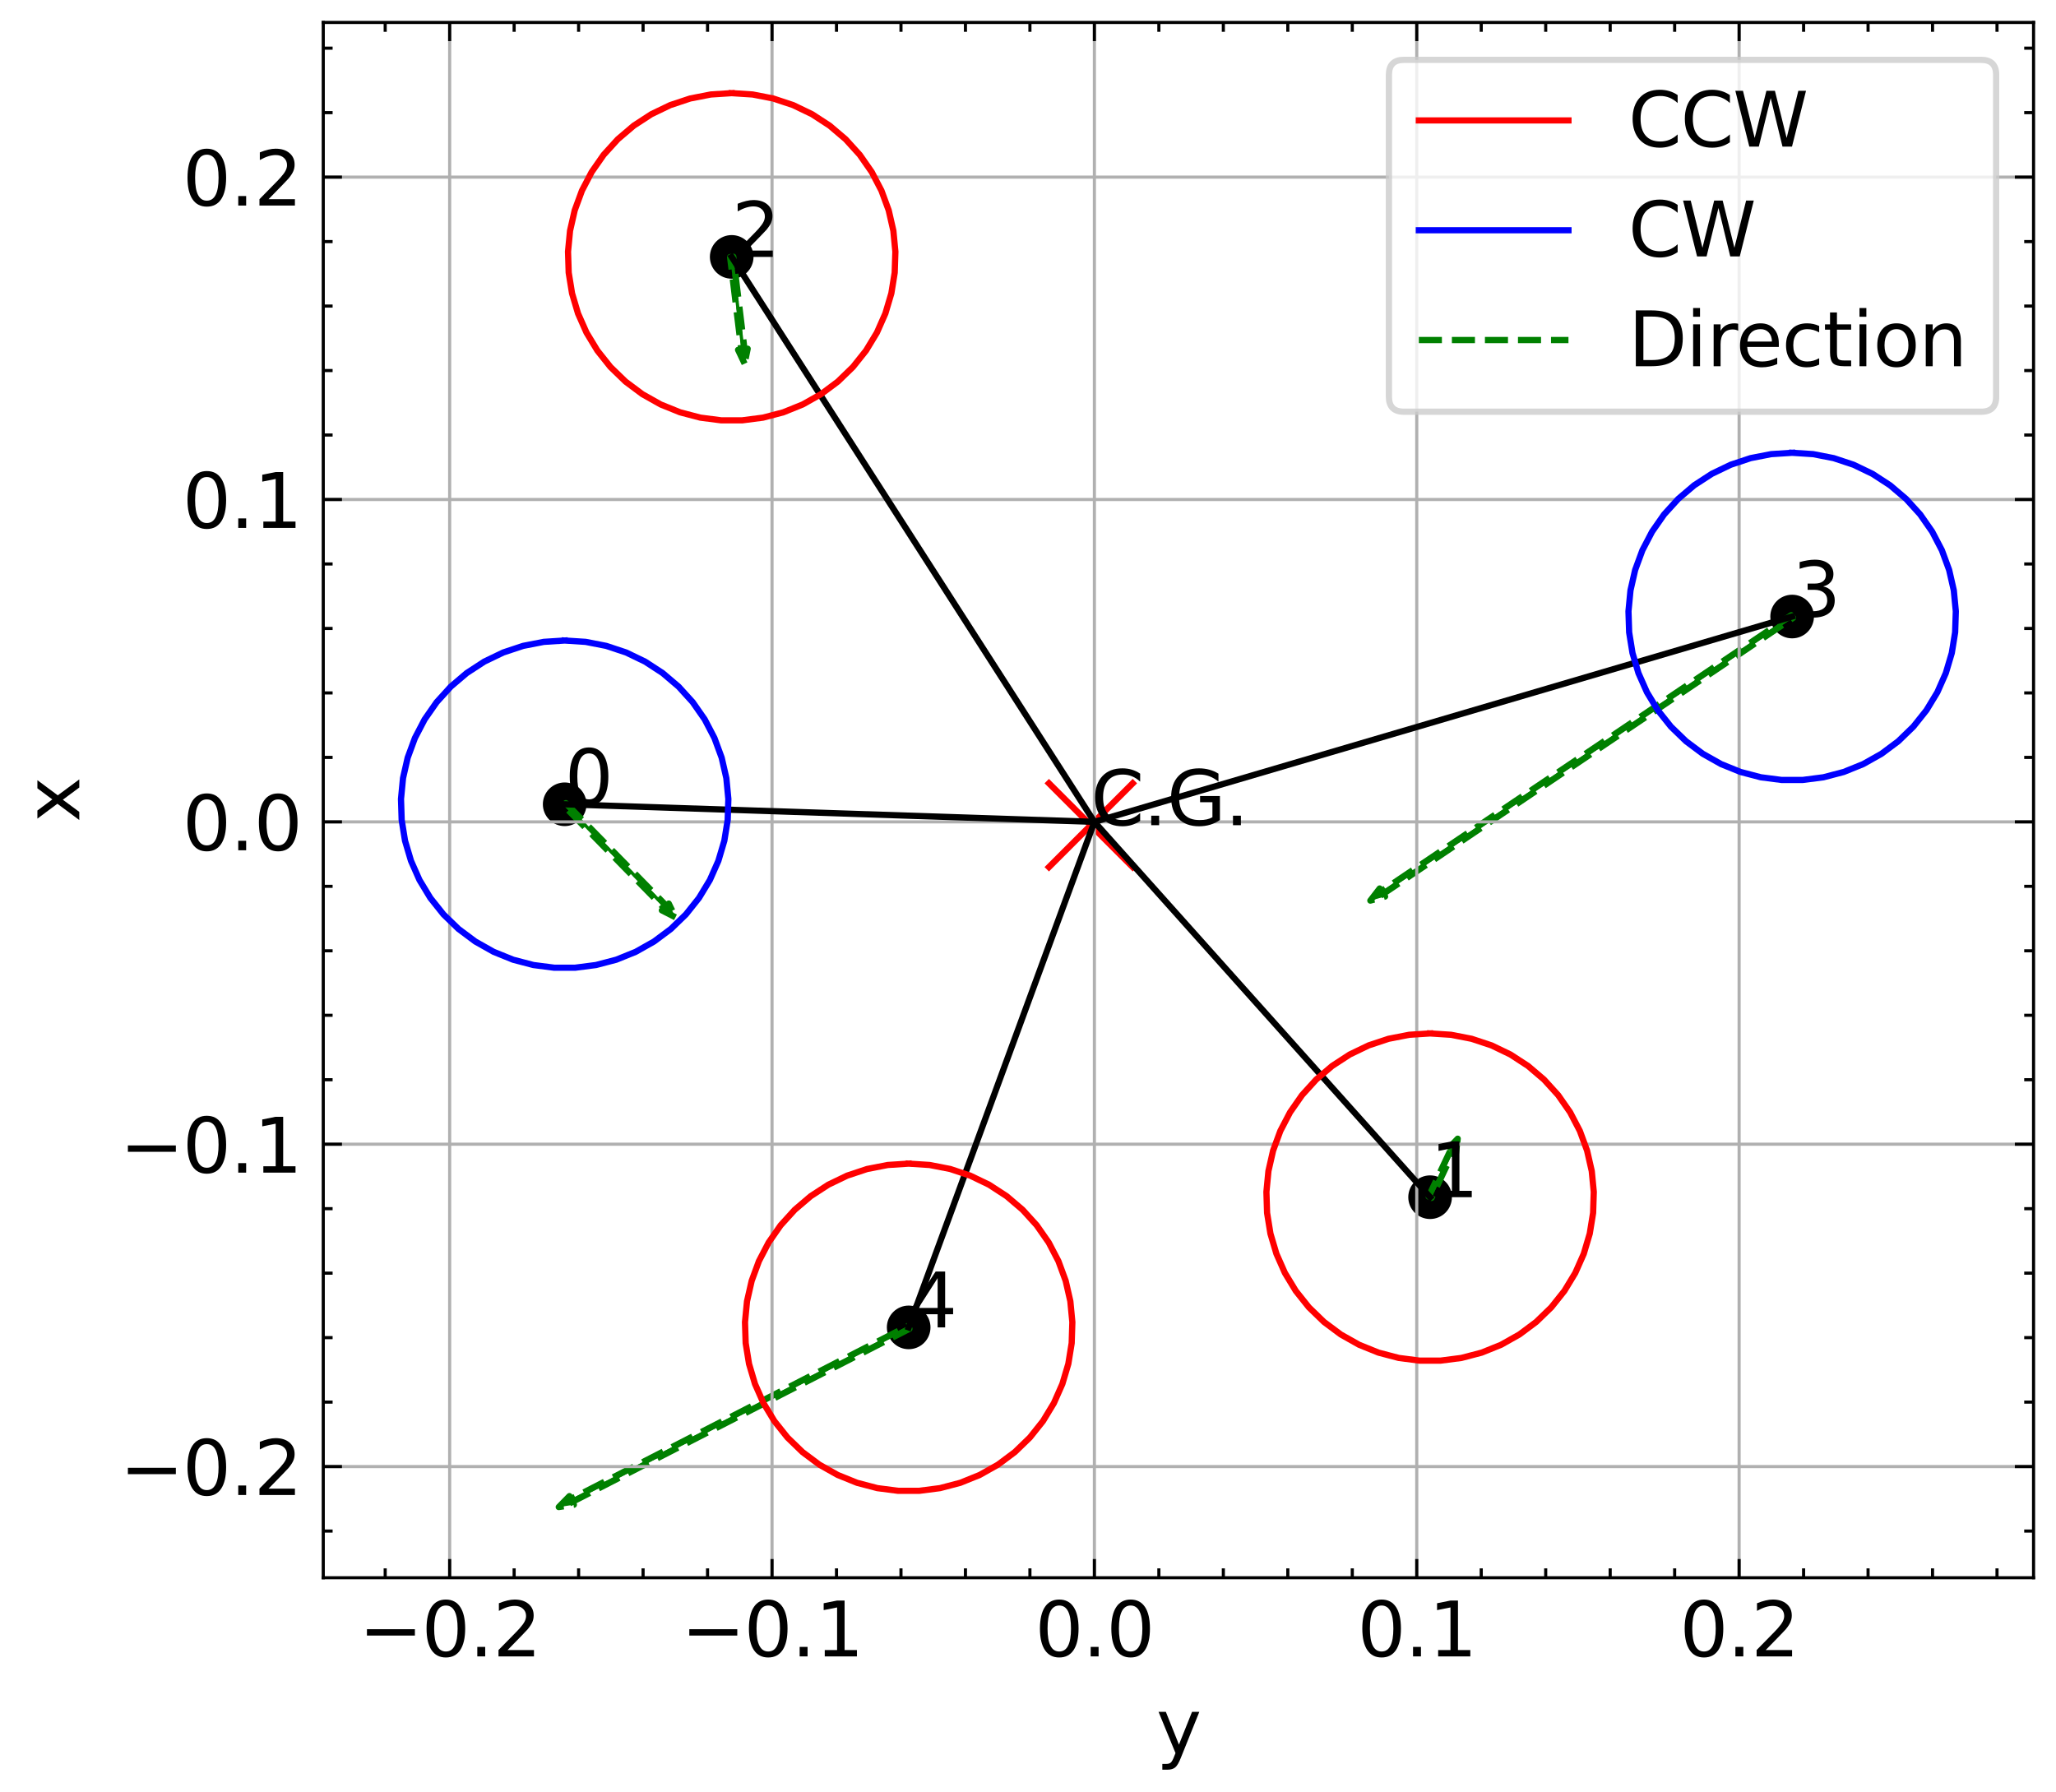 <?xml version="1.0" encoding="utf-8" standalone="no"?>
<!DOCTYPE svg PUBLIC "-//W3C//DTD SVG 1.1//EN"
  "http://www.w3.org/Graphics/SVG/1.1/DTD/svg11.dtd">
<svg xmlns:xlink="http://www.w3.org/1999/xlink" width="329.795pt" height="287.408pt" viewBox="0 0 329.795 287.408" xmlns="http://www.w3.org/2000/svg" version="1.1">
 <defs>
  <style type="text/css">*{stroke-linejoin: round; stroke-linecap: butt}</style>
 </defs>
 <g id="figure_1">
  <g id="patch_1">
   <path d="M 0 287.408 
L 329.795 287.408 
L 329.795 0 
L 0 0 
z
" style="fill: #ffffff"/>
  </g>
  <g id="axes_1">
   <g id="patch_2">
    <path d="M 51.853 253.08 
L 326.195 253.08 
L 326.195 3.6 
L 51.853 3.6 
z
" style="fill: #ffffff"/>
   </g>
   <g id="PathCollection_1">
    <defs>
     <path id="mb6a280cc64" d="M 0 3 
C 0.796 3 1.559 2.684 2.121 2.121 
C 2.684 1.559 3 0.796 3 0 
C 3 -0.796 2.684 -1.559 2.121 -2.121 
C 1.559 -2.684 0.796 -3 0 -3 
C -0.796 -3 -1.559 -2.684 -2.121 -2.121 
C -2.684 -1.559 -3 -0.796 -3 0 
C -3 0.796 -2.684 1.559 -2.121 2.121 
C -1.559 2.684 -0.796 3 0 3 
z
" style="stroke: #000000"/>
    </defs>
    <g clip-path="url(#pc40a6cd990)">
     <use xlink:href="#mb6a280cc64" x="90.578" y="129.012" style="stroke: #000000"/>
    </g>
   </g>
   <g id="patch_3">
    <path d="M 108.348 147.144 
L 106.165 146.025 
L 106.534 145.663 
L 90.393 129.193 
L 90.763 128.831 
L 106.904 145.301 
L 107.273 144.939 
z
" clip-path="url(#pc40a6cd990)" style="fill: #008000; stroke-dasharray: 3.7,1.6; stroke-dashoffset: 0; stroke: #008000; stroke-linejoin: miter"/>
   </g>
   <g id="PathCollection_2">
    <g clip-path="url(#pc40a6cd990)">
     <use xlink:href="#mb6a280cc64" x="229.396" y="192.039" style="stroke: #000000"/>
    </g>
   </g>
   <g id="patch_4">
    <path d="M 233.824 182.656 
L 233.532 185.092 
L 233.065 184.871 
L 229.63 192.149 
L 229.162 191.929 
L 232.597 184.65 
L 232.129 184.43 
z
" clip-path="url(#pc40a6cd990)" style="fill: #008000; stroke-dasharray: 3.7,1.6; stroke-dashoffset: 0; stroke: #008000; stroke-linejoin: miter"/>
   </g>
   <g id="PathCollection_3">
    <g clip-path="url(#pc40a6cd990)">
     <use xlink:href="#mb6a280cc64" x="117.369" y="41.208" style="stroke: #000000"/>
    </g>
   </g>
   <g id="patch_5">
    <path d="M 119.44 58.339 
L 118.391 56.122 
L 118.904 56.06 
L 117.113 41.239 
L 117.626 41.177 
L 119.418 55.998 
L 119.931 55.936 
z
" clip-path="url(#pc40a6cd990)" style="fill: #008000; stroke-dasharray: 3.7,1.6; stroke-dashoffset: 0; stroke: #008000; stroke-linejoin: miter"/>
   </g>
   <g id="PathCollection_4">
    <g clip-path="url(#pc40a6cd990)">
     <use xlink:href="#mb6a280cc64" x="287.47" y="98.897" style="stroke: #000000"/>
    </g>
   </g>
   <g id="patch_6">
    <path d="M 219.811 144.462 
L 221.308 142.519 
L 221.597 142.948 
L 287.326 98.683 
L 287.615 99.112 
L 221.886 143.377 
L 222.175 143.806 
z
" clip-path="url(#pc40a6cd990)" style="fill: #008000; stroke-dasharray: 3.7,1.6; stroke-dashoffset: 0; stroke: #008000; stroke-linejoin: miter"/>
   </g>
   <g id="PathCollection_5">
    <g clip-path="url(#pc40a6cd990)">
     <use xlink:href="#mb6a280cc64" x="145.757" y="212.923" style="stroke: #000000"/>
    </g>
   </g>
   <g id="patch_7">
    <path d="M 89.627 241.74 
L 91.343 239.987 
L 91.579 240.447 
L 145.639 212.693 
L 145.875 213.153 
L 91.815 240.907 
L 92.051 241.367 
z
" clip-path="url(#pc40a6cd990)" style="fill: #008000; stroke-dasharray: 3.7,1.6; stroke-dashoffset: 0; stroke: #008000; stroke-linejoin: miter"/>
   </g>
   <g id="PathCollection_6">
    <defs>
     <path id="mf730c61e31" d="M -7.071 7.071 
L 7.071 -7.071 
M -7.071 -7.071 
L 7.071 7.071 
" style="stroke: #ff0000"/>
    </defs>
    <g clip-path="url(#pc40a6cd990)">
     <use xlink:href="#mf730c61e31" x="174.974" y="132.367" style="fill: #ff0000; stroke: #ff0000"/>
    </g>
   </g>
   <g id="matplotlib.axis_1">
    <g id="xtick_1">
     <g id="line2d_1">
      <path d="M 72.129 253.08 
L 72.129 3.6 
" clip-path="url(#pc40a6cd990)" style="fill: none; stroke: #b0b0b0; stroke-width: 0.5; stroke-linecap: square"/>
     </g>
     <g id="line2d_2">
      <defs>
       <path id="m408164aa0e" d="M 0 0 
L 0 -3 
" style="stroke: #000000; stroke-width: 0.5"/>
      </defs>
      <g>
       <use xlink:href="#m408164aa0e" x="72.129" y="253.08" style="stroke: #000000; stroke-width: 0.5"/>
      </g>
     </g>
     <g id="line2d_3">
      <defs>
       <path id="m26483f0fee" d="M 0 0 
L 0 3 
" style="stroke: #000000; stroke-width: 0.5"/>
      </defs>
      <g>
       <use xlink:href="#m26483f0fee" x="72.129" y="3.6" style="stroke: #000000; stroke-width: 0.5"/>
      </g>
     </g>
     <g id="text_1">
      <!-- −0.2 -->
      <g transform="translate(57.559 265.698) scale(0.12 -0.12)">
       <defs>
        <path id="DejaVuSans-2212" d="M 678 2272 
L 4684 2272 
L 4684 1741 
L 678 1741 
L 678 2272 
z
" transform="scale(0.016)"/>
        <path id="DejaVuSans-30" d="M 2034 4250 
Q 1547 4250 1301 3770 
Q 1056 3291 1056 2328 
Q 1056 1369 1301 889 
Q 1547 409 2034 409 
Q 2525 409 2770 889 
Q 3016 1369 3016 2328 
Q 3016 3291 2770 3770 
Q 2525 4250 2034 4250 
z
M 2034 4750 
Q 2819 4750 3233 4129 
Q 3647 3509 3647 2328 
Q 3647 1150 3233 529 
Q 2819 -91 2034 -91 
Q 1250 -91 836 529 
Q 422 1150 422 2328 
Q 422 3509 836 4129 
Q 1250 4750 2034 4750 
z
" transform="scale(0.016)"/>
        <path id="DejaVuSans-2e" d="M 684 794 
L 1344 794 
L 1344 0 
L 684 0 
L 684 794 
z
" transform="scale(0.016)"/>
        <path id="DejaVuSans-32" d="M 1228 531 
L 3431 531 
L 3431 0 
L 469 0 
L 469 531 
Q 828 903 1448 1529 
Q 2069 2156 2228 2338 
Q 2531 2678 2651 2914 
Q 2772 3150 2772 3378 
Q 2772 3750 2511 3984 
Q 2250 4219 1831 4219 
Q 1534 4219 1204 4116 
Q 875 4013 500 3803 
L 500 4441 
Q 881 4594 1212 4672 
Q 1544 4750 1819 4750 
Q 2544 4750 2975 4387 
Q 3406 4025 3406 3419 
Q 3406 3131 3298 2873 
Q 3191 2616 2906 2266 
Q 2828 2175 2409 1742 
Q 1991 1309 1228 531 
z
" transform="scale(0.016)"/>
       </defs>
       <use xlink:href="#DejaVuSans-2212"/>
       <use xlink:href="#DejaVuSans-30" x="83.789"/>
       <use xlink:href="#DejaVuSans-2e" x="147.412"/>
       <use xlink:href="#DejaVuSans-32" x="179.199"/>
      </g>
     </g>
    </g>
    <g id="xtick_2">
     <g id="line2d_4">
      <path d="M 123.838 253.08 
L 123.838 3.6 
" clip-path="url(#pc40a6cd990)" style="fill: none; stroke: #b0b0b0; stroke-width: 0.5; stroke-linecap: square"/>
     </g>
     <g id="line2d_5">
      <g>
       <use xlink:href="#m408164aa0e" x="123.838" y="253.08" style="stroke: #000000; stroke-width: 0.5"/>
      </g>
     </g>
     <g id="line2d_6">
      <g>
       <use xlink:href="#m26483f0fee" x="123.838" y="3.6" style="stroke: #000000; stroke-width: 0.5"/>
      </g>
     </g>
     <g id="text_2">
      <!-- −0.1 -->
      <g transform="translate(109.268 265.698) scale(0.12 -0.12)">
       <defs>
        <path id="DejaVuSans-31" d="M 794 531 
L 1825 531 
L 1825 4091 
L 703 3866 
L 703 4441 
L 1819 4666 
L 2450 4666 
L 2450 531 
L 3481 531 
L 3481 0 
L 794 0 
L 794 531 
z
" transform="scale(0.016)"/>
       </defs>
       <use xlink:href="#DejaVuSans-2212"/>
       <use xlink:href="#DejaVuSans-30" x="83.789"/>
       <use xlink:href="#DejaVuSans-2e" x="147.412"/>
       <use xlink:href="#DejaVuSans-31" x="179.199"/>
      </g>
     </g>
    </g>
    <g id="xtick_3">
     <g id="line2d_7">
      <path d="M 175.547 253.08 
L 175.547 3.6 
" clip-path="url(#pc40a6cd990)" style="fill: none; stroke: #b0b0b0; stroke-width: 0.5; stroke-linecap: square"/>
     </g>
     <g id="line2d_8">
      <g>
       <use xlink:href="#m408164aa0e" x="175.547" y="253.08" style="stroke: #000000; stroke-width: 0.5"/>
      </g>
     </g>
     <g id="line2d_9">
      <g>
       <use xlink:href="#m26483f0fee" x="175.547" y="3.6" style="stroke: #000000; stroke-width: 0.5"/>
      </g>
     </g>
     <g id="text_3">
      <!-- 0.0 -->
      <g transform="translate(166.005 265.698) scale(0.12 -0.12)">
       <use xlink:href="#DejaVuSans-30"/>
       <use xlink:href="#DejaVuSans-2e" x="63.623"/>
       <use xlink:href="#DejaVuSans-30" x="95.41"/>
      </g>
     </g>
    </g>
    <g id="xtick_4">
     <g id="line2d_10">
      <path d="M 227.256 253.08 
L 227.256 3.6 
" clip-path="url(#pc40a6cd990)" style="fill: none; stroke: #b0b0b0; stroke-width: 0.5; stroke-linecap: square"/>
     </g>
     <g id="line2d_11">
      <g>
       <use xlink:href="#m408164aa0e" x="227.256" y="253.08" style="stroke: #000000; stroke-width: 0.5"/>
      </g>
     </g>
     <g id="line2d_12">
      <g>
       <use xlink:href="#m26483f0fee" x="227.256" y="3.6" style="stroke: #000000; stroke-width: 0.5"/>
      </g>
     </g>
     <g id="text_4">
      <!-- 0.1 -->
      <g transform="translate(217.714 265.698) scale(0.12 -0.12)">
       <use xlink:href="#DejaVuSans-30"/>
       <use xlink:href="#DejaVuSans-2e" x="63.623"/>
       <use xlink:href="#DejaVuSans-31" x="95.41"/>
      </g>
     </g>
    </g>
    <g id="xtick_5">
     <g id="line2d_13">
      <path d="M 278.966 253.08 
L 278.966 3.6 
" clip-path="url(#pc40a6cd990)" style="fill: none; stroke: #b0b0b0; stroke-width: 0.5; stroke-linecap: square"/>
     </g>
     <g id="line2d_14">
      <g>
       <use xlink:href="#m408164aa0e" x="278.966" y="253.08" style="stroke: #000000; stroke-width: 0.5"/>
      </g>
     </g>
     <g id="line2d_15">
      <g>
       <use xlink:href="#m26483f0fee" x="278.966" y="3.6" style="stroke: #000000; stroke-width: 0.5"/>
      </g>
     </g>
     <g id="text_5">
      <!-- 0.2 -->
      <g transform="translate(269.424 265.698) scale(0.12 -0.12)">
       <use xlink:href="#DejaVuSans-30"/>
       <use xlink:href="#DejaVuSans-2e" x="63.623"/>
       <use xlink:href="#DejaVuSans-32" x="95.41"/>
      </g>
     </g>
    </g>
    <g id="xtick_6">
     <g id="line2d_16">
      <defs>
       <path id="m34c24042e2" d="M 0 0 
L 0 -1.5 
" style="stroke: #000000; stroke-width: 0.5"/>
      </defs>
      <g>
       <use xlink:href="#m34c24042e2" x="61.787" y="253.08" style="stroke: #000000; stroke-width: 0.5"/>
      </g>
     </g>
     <g id="line2d_17">
      <defs>
       <path id="m0ee322a9ea" d="M 0 0 
L 0 1.5 
" style="stroke: #000000; stroke-width: 0.5"/>
      </defs>
      <g>
       <use xlink:href="#m0ee322a9ea" x="61.787" y="3.6" style="stroke: #000000; stroke-width: 0.5"/>
      </g>
     </g>
    </g>
    <g id="xtick_7">
     <g id="line2d_18">
      <g>
       <use xlink:href="#m34c24042e2" x="82.471" y="253.08" style="stroke: #000000; stroke-width: 0.5"/>
      </g>
     </g>
     <g id="line2d_19">
      <g>
       <use xlink:href="#m0ee322a9ea" x="82.471" y="3.6" style="stroke: #000000; stroke-width: 0.5"/>
      </g>
     </g>
    </g>
    <g id="xtick_8">
     <g id="line2d_20">
      <g>
       <use xlink:href="#m34c24042e2" x="92.813" y="253.08" style="stroke: #000000; stroke-width: 0.5"/>
      </g>
     </g>
     <g id="line2d_21">
      <g>
       <use xlink:href="#m0ee322a9ea" x="92.813" y="3.6" style="stroke: #000000; stroke-width: 0.5"/>
      </g>
     </g>
    </g>
    <g id="xtick_9">
     <g id="line2d_22">
      <g>
       <use xlink:href="#m34c24042e2" x="103.154" y="253.08" style="stroke: #000000; stroke-width: 0.5"/>
      </g>
     </g>
     <g id="line2d_23">
      <g>
       <use xlink:href="#m0ee322a9ea" x="103.154" y="3.6" style="stroke: #000000; stroke-width: 0.5"/>
      </g>
     </g>
    </g>
    <g id="xtick_10">
     <g id="line2d_24">
      <g>
       <use xlink:href="#m34c24042e2" x="113.496" y="253.08" style="stroke: #000000; stroke-width: 0.5"/>
      </g>
     </g>
     <g id="line2d_25">
      <g>
       <use xlink:href="#m0ee322a9ea" x="113.496" y="3.6" style="stroke: #000000; stroke-width: 0.5"/>
      </g>
     </g>
    </g>
    <g id="xtick_11">
     <g id="line2d_26">
      <g>
       <use xlink:href="#m34c24042e2" x="134.18" y="253.08" style="stroke: #000000; stroke-width: 0.5"/>
      </g>
     </g>
     <g id="line2d_27">
      <g>
       <use xlink:href="#m0ee322a9ea" x="134.18" y="3.6" style="stroke: #000000; stroke-width: 0.5"/>
      </g>
     </g>
    </g>
    <g id="xtick_12">
     <g id="line2d_28">
      <g>
       <use xlink:href="#m34c24042e2" x="144.522" y="253.08" style="stroke: #000000; stroke-width: 0.5"/>
      </g>
     </g>
     <g id="line2d_29">
      <g>
       <use xlink:href="#m0ee322a9ea" x="144.522" y="3.6" style="stroke: #000000; stroke-width: 0.5"/>
      </g>
     </g>
    </g>
    <g id="xtick_13">
     <g id="line2d_30">
      <g>
       <use xlink:href="#m34c24042e2" x="154.864" y="253.08" style="stroke: #000000; stroke-width: 0.5"/>
      </g>
     </g>
     <g id="line2d_31">
      <g>
       <use xlink:href="#m0ee322a9ea" x="154.864" y="3.6" style="stroke: #000000; stroke-width: 0.5"/>
      </g>
     </g>
    </g>
    <g id="xtick_14">
     <g id="line2d_32">
      <g>
       <use xlink:href="#m34c24042e2" x="165.205" y="253.08" style="stroke: #000000; stroke-width: 0.5"/>
      </g>
     </g>
     <g id="line2d_33">
      <g>
       <use xlink:href="#m0ee322a9ea" x="165.205" y="3.6" style="stroke: #000000; stroke-width: 0.5"/>
      </g>
     </g>
    </g>
    <g id="xtick_15">
     <g id="line2d_34">
      <g>
       <use xlink:href="#m34c24042e2" x="185.889" y="253.08" style="stroke: #000000; stroke-width: 0.5"/>
      </g>
     </g>
     <g id="line2d_35">
      <g>
       <use xlink:href="#m0ee322a9ea" x="185.889" y="3.6" style="stroke: #000000; stroke-width: 0.5"/>
      </g>
     </g>
    </g>
    <g id="xtick_16">
     <g id="line2d_36">
      <g>
       <use xlink:href="#m34c24042e2" x="196.231" y="253.08" style="stroke: #000000; stroke-width: 0.5"/>
      </g>
     </g>
     <g id="line2d_37">
      <g>
       <use xlink:href="#m0ee322a9ea" x="196.231" y="3.6" style="stroke: #000000; stroke-width: 0.5"/>
      </g>
     </g>
    </g>
    <g id="xtick_17">
     <g id="line2d_38">
      <g>
       <use xlink:href="#m34c24042e2" x="206.573" y="253.08" style="stroke: #000000; stroke-width: 0.5"/>
      </g>
     </g>
     <g id="line2d_39">
      <g>
       <use xlink:href="#m0ee322a9ea" x="206.573" y="3.6" style="stroke: #000000; stroke-width: 0.5"/>
      </g>
     </g>
    </g>
    <g id="xtick_18">
     <g id="line2d_40">
      <g>
       <use xlink:href="#m34c24042e2" x="216.915" y="253.08" style="stroke: #000000; stroke-width: 0.5"/>
      </g>
     </g>
     <g id="line2d_41">
      <g>
       <use xlink:href="#m0ee322a9ea" x="216.915" y="3.6" style="stroke: #000000; stroke-width: 0.5"/>
      </g>
     </g>
    </g>
    <g id="xtick_19">
     <g id="line2d_42">
      <g>
       <use xlink:href="#m34c24042e2" x="237.598" y="253.08" style="stroke: #000000; stroke-width: 0.5"/>
      </g>
     </g>
     <g id="line2d_43">
      <g>
       <use xlink:href="#m0ee322a9ea" x="237.598" y="3.6" style="stroke: #000000; stroke-width: 0.5"/>
      </g>
     </g>
    </g>
    <g id="xtick_20">
     <g id="line2d_44">
      <g>
       <use xlink:href="#m34c24042e2" x="247.94" y="253.08" style="stroke: #000000; stroke-width: 0.5"/>
      </g>
     </g>
     <g id="line2d_45">
      <g>
       <use xlink:href="#m0ee322a9ea" x="247.94" y="3.6" style="stroke: #000000; stroke-width: 0.5"/>
      </g>
     </g>
    </g>
    <g id="xtick_21">
     <g id="line2d_46">
      <g>
       <use xlink:href="#m34c24042e2" x="258.282" y="253.08" style="stroke: #000000; stroke-width: 0.5"/>
      </g>
     </g>
     <g id="line2d_47">
      <g>
       <use xlink:href="#m0ee322a9ea" x="258.282" y="3.6" style="stroke: #000000; stroke-width: 0.5"/>
      </g>
     </g>
    </g>
    <g id="xtick_22">
     <g id="line2d_48">
      <g>
       <use xlink:href="#m34c24042e2" x="268.624" y="253.08" style="stroke: #000000; stroke-width: 0.5"/>
      </g>
     </g>
     <g id="line2d_49">
      <g>
       <use xlink:href="#m0ee322a9ea" x="268.624" y="3.6" style="stroke: #000000; stroke-width: 0.5"/>
      </g>
     </g>
    </g>
    <g id="xtick_23">
     <g id="line2d_50">
      <g>
       <use xlink:href="#m34c24042e2" x="289.307" y="253.08" style="stroke: #000000; stroke-width: 0.5"/>
      </g>
     </g>
     <g id="line2d_51">
      <g>
       <use xlink:href="#m0ee322a9ea" x="289.307" y="3.6" style="stroke: #000000; stroke-width: 0.5"/>
      </g>
     </g>
    </g>
    <g id="xtick_24">
     <g id="line2d_52">
      <g>
       <use xlink:href="#m34c24042e2" x="299.649" y="253.08" style="stroke: #000000; stroke-width: 0.5"/>
      </g>
     </g>
     <g id="line2d_53">
      <g>
       <use xlink:href="#m0ee322a9ea" x="299.649" y="3.6" style="stroke: #000000; stroke-width: 0.5"/>
      </g>
     </g>
    </g>
    <g id="xtick_25">
     <g id="line2d_54">
      <g>
       <use xlink:href="#m34c24042e2" x="309.991" y="253.08" style="stroke: #000000; stroke-width: 0.5"/>
      </g>
     </g>
     <g id="line2d_55">
      <g>
       <use xlink:href="#m0ee322a9ea" x="309.991" y="3.6" style="stroke: #000000; stroke-width: 0.5"/>
      </g>
     </g>
    </g>
    <g id="xtick_26">
     <g id="line2d_56">
      <g>
       <use xlink:href="#m34c24042e2" x="320.333" y="253.08" style="stroke: #000000; stroke-width: 0.5"/>
      </g>
     </g>
     <g id="line2d_57">
      <g>
       <use xlink:href="#m0ee322a9ea" x="320.333" y="3.6" style="stroke: #000000; stroke-width: 0.5"/>
      </g>
     </g>
    </g>
    <g id="text_6">
     <!-- y -->
     <g transform="translate(185.473 281.312) scale(0.12 -0.12)">
      <defs>
       <path id="DejaVuSans-79" d="M 2059 -325 
Q 1816 -950 1584 -1140 
Q 1353 -1331 966 -1331 
L 506 -1331 
L 506 -850 
L 844 -850 
Q 1081 -850 1212 -737 
Q 1344 -625 1503 -206 
L 1606 56 
L 191 3500 
L 800 3500 
L 1894 763 
L 2988 3500 
L 3597 3500 
L 2059 -325 
z
" transform="scale(0.016)"/>
      </defs>
      <use xlink:href="#DejaVuSans-79"/>
     </g>
    </g>
   </g>
   <g id="matplotlib.axis_2">
    <g id="ytick_1">
     <g id="line2d_58">
      <path d="M 51.853 235.249 
L 326.195 235.249 
" clip-path="url(#pc40a6cd990)" style="fill: none; stroke: #b0b0b0; stroke-width: 0.5; stroke-linecap: square"/>
     </g>
     <g id="line2d_59">
      <defs>
       <path id="m3a9104b3d3" d="M 0 0 
L 3 0 
" style="stroke: #000000; stroke-width: 0.5"/>
      </defs>
      <g>
       <use xlink:href="#m3a9104b3d3" x="51.853" y="235.249" style="stroke: #000000; stroke-width: 0.5"/>
      </g>
     </g>
     <g id="line2d_60">
      <defs>
       <path id="m74d94d4e76" d="M 0 0 
L -3 0 
" style="stroke: #000000; stroke-width: 0.5"/>
      </defs>
      <g>
       <use xlink:href="#m74d94d4e76" x="326.195" y="235.249" style="stroke: #000000; stroke-width: 0.5"/>
      </g>
     </g>
     <g id="text_7">
      <!-- −0.2 -->
      <g transform="translate(19.214 239.808) scale(0.12 -0.12)">
       <use xlink:href="#DejaVuSans-2212"/>
       <use xlink:href="#DejaVuSans-30" x="83.789"/>
       <use xlink:href="#DejaVuSans-2e" x="147.412"/>
       <use xlink:href="#DejaVuSans-32" x="179.199"/>
      </g>
     </g>
    </g>
    <g id="ytick_2">
     <g id="line2d_61">
      <path d="M 51.853 183.54 
L 326.195 183.54 
" clip-path="url(#pc40a6cd990)" style="fill: none; stroke: #b0b0b0; stroke-width: 0.5; stroke-linecap: square"/>
     </g>
     <g id="line2d_62">
      <g>
       <use xlink:href="#m3a9104b3d3" x="51.853" y="183.54" style="stroke: #000000; stroke-width: 0.5"/>
      </g>
     </g>
     <g id="line2d_63">
      <g>
       <use xlink:href="#m74d94d4e76" x="326.195" y="183.54" style="stroke: #000000; stroke-width: 0.5"/>
      </g>
     </g>
     <g id="text_8">
      <!-- −0.1 -->
      <g transform="translate(19.214 188.099) scale(0.12 -0.12)">
       <use xlink:href="#DejaVuSans-2212"/>
       <use xlink:href="#DejaVuSans-30" x="83.789"/>
       <use xlink:href="#DejaVuSans-2e" x="147.412"/>
       <use xlink:href="#DejaVuSans-31" x="179.199"/>
      </g>
     </g>
    </g>
    <g id="ytick_3">
     <g id="line2d_64">
      <path d="M 51.853 131.831 
L 326.195 131.831 
" clip-path="url(#pc40a6cd990)" style="fill: none; stroke: #b0b0b0; stroke-width: 0.5; stroke-linecap: square"/>
     </g>
     <g id="line2d_65">
      <g>
       <use xlink:href="#m3a9104b3d3" x="51.853" y="131.831" style="stroke: #000000; stroke-width: 0.5"/>
      </g>
     </g>
     <g id="line2d_66">
      <g>
       <use xlink:href="#m74d94d4e76" x="326.195" y="131.831" style="stroke: #000000; stroke-width: 0.5"/>
      </g>
     </g>
     <g id="text_9">
      <!-- 0.0 -->
      <g transform="translate(29.269 136.39) scale(0.12 -0.12)">
       <use xlink:href="#DejaVuSans-30"/>
       <use xlink:href="#DejaVuSans-2e" x="63.623"/>
       <use xlink:href="#DejaVuSans-30" x="95.41"/>
      </g>
     </g>
    </g>
    <g id="ytick_4">
     <g id="line2d_67">
      <path d="M 51.853 80.122 
L 326.195 80.122 
" clip-path="url(#pc40a6cd990)" style="fill: none; stroke: #b0b0b0; stroke-width: 0.5; stroke-linecap: square"/>
     </g>
     <g id="line2d_68">
      <g>
       <use xlink:href="#m3a9104b3d3" x="51.853" y="80.122" style="stroke: #000000; stroke-width: 0.5"/>
      </g>
     </g>
     <g id="line2d_69">
      <g>
       <use xlink:href="#m74d94d4e76" x="326.195" y="80.122" style="stroke: #000000; stroke-width: 0.5"/>
      </g>
     </g>
     <g id="text_10">
      <!-- 0.1 -->
      <g transform="translate(29.269 84.681) scale(0.12 -0.12)">
       <use xlink:href="#DejaVuSans-30"/>
       <use xlink:href="#DejaVuSans-2e" x="63.623"/>
       <use xlink:href="#DejaVuSans-31" x="95.41"/>
      </g>
     </g>
    </g>
    <g id="ytick_5">
     <g id="line2d_70">
      <path d="M 51.853 28.413 
L 326.195 28.413 
" clip-path="url(#pc40a6cd990)" style="fill: none; stroke: #b0b0b0; stroke-width: 0.5; stroke-linecap: square"/>
     </g>
     <g id="line2d_71">
      <g>
       <use xlink:href="#m3a9104b3d3" x="51.853" y="28.413" style="stroke: #000000; stroke-width: 0.5"/>
      </g>
     </g>
     <g id="line2d_72">
      <g>
       <use xlink:href="#m74d94d4e76" x="326.195" y="28.413" style="stroke: #000000; stroke-width: 0.5"/>
      </g>
     </g>
     <g id="text_11">
      <!-- 0.2 -->
      <g transform="translate(29.269 32.972) scale(0.12 -0.12)">
       <use xlink:href="#DejaVuSans-30"/>
       <use xlink:href="#DejaVuSans-2e" x="63.623"/>
       <use xlink:href="#DejaVuSans-32" x="95.41"/>
      </g>
     </g>
    </g>
    <g id="ytick_6">
     <g id="line2d_73">
      <defs>
       <path id="md6ee195583" d="M 0 0 
L 1.5 0 
" style="stroke: #000000; stroke-width: 0.5"/>
      </defs>
      <g>
       <use xlink:href="#md6ee195583" x="51.853" y="245.591" style="stroke: #000000; stroke-width: 0.5"/>
      </g>
     </g>
     <g id="line2d_74">
      <defs>
       <path id="ma1a7d1a3d2" d="M 0 0 
L -1.5 0 
" style="stroke: #000000; stroke-width: 0.5"/>
      </defs>
      <g>
       <use xlink:href="#ma1a7d1a3d2" x="326.195" y="245.591" style="stroke: #000000; stroke-width: 0.5"/>
      </g>
     </g>
    </g>
    <g id="ytick_7">
     <g id="line2d_75">
      <g>
       <use xlink:href="#md6ee195583" x="51.853" y="224.908" style="stroke: #000000; stroke-width: 0.5"/>
      </g>
     </g>
     <g id="line2d_76">
      <g>
       <use xlink:href="#ma1a7d1a3d2" x="326.195" y="224.908" style="stroke: #000000; stroke-width: 0.5"/>
      </g>
     </g>
    </g>
    <g id="ytick_8">
     <g id="line2d_77">
      <g>
       <use xlink:href="#md6ee195583" x="51.853" y="214.566" style="stroke: #000000; stroke-width: 0.5"/>
      </g>
     </g>
     <g id="line2d_78">
      <g>
       <use xlink:href="#ma1a7d1a3d2" x="326.195" y="214.566" style="stroke: #000000; stroke-width: 0.5"/>
      </g>
     </g>
    </g>
    <g id="ytick_9">
     <g id="line2d_79">
      <g>
       <use xlink:href="#md6ee195583" x="51.853" y="204.224" style="stroke: #000000; stroke-width: 0.5"/>
      </g>
     </g>
     <g id="line2d_80">
      <g>
       <use xlink:href="#ma1a7d1a3d2" x="326.195" y="204.224" style="stroke: #000000; stroke-width: 0.5"/>
      </g>
     </g>
    </g>
    <g id="ytick_10">
     <g id="line2d_81">
      <g>
       <use xlink:href="#md6ee195583" x="51.853" y="193.882" style="stroke: #000000; stroke-width: 0.5"/>
      </g>
     </g>
     <g id="line2d_82">
      <g>
       <use xlink:href="#ma1a7d1a3d2" x="326.195" y="193.882" style="stroke: #000000; stroke-width: 0.5"/>
      </g>
     </g>
    </g>
    <g id="ytick_11">
     <g id="line2d_83">
      <g>
       <use xlink:href="#md6ee195583" x="51.853" y="173.198" style="stroke: #000000; stroke-width: 0.5"/>
      </g>
     </g>
     <g id="line2d_84">
      <g>
       <use xlink:href="#ma1a7d1a3d2" x="326.195" y="173.198" style="stroke: #000000; stroke-width: 0.5"/>
      </g>
     </g>
    </g>
    <g id="ytick_12">
     <g id="line2d_85">
      <g>
       <use xlink:href="#md6ee195583" x="51.853" y="162.857" style="stroke: #000000; stroke-width: 0.5"/>
      </g>
     </g>
     <g id="line2d_86">
      <g>
       <use xlink:href="#ma1a7d1a3d2" x="326.195" y="162.857" style="stroke: #000000; stroke-width: 0.5"/>
      </g>
     </g>
    </g>
    <g id="ytick_13">
     <g id="line2d_87">
      <g>
       <use xlink:href="#md6ee195583" x="51.853" y="152.515" style="stroke: #000000; stroke-width: 0.5"/>
      </g>
     </g>
     <g id="line2d_88">
      <g>
       <use xlink:href="#ma1a7d1a3d2" x="326.195" y="152.515" style="stroke: #000000; stroke-width: 0.5"/>
      </g>
     </g>
    </g>
    <g id="ytick_14">
     <g id="line2d_89">
      <g>
       <use xlink:href="#md6ee195583" x="51.853" y="142.173" style="stroke: #000000; stroke-width: 0.5"/>
      </g>
     </g>
     <g id="line2d_90">
      <g>
       <use xlink:href="#ma1a7d1a3d2" x="326.195" y="142.173" style="stroke: #000000; stroke-width: 0.5"/>
      </g>
     </g>
    </g>
    <g id="ytick_15">
     <g id="line2d_91">
      <g>
       <use xlink:href="#md6ee195583" x="51.853" y="121.489" style="stroke: #000000; stroke-width: 0.5"/>
      </g>
     </g>
     <g id="line2d_92">
      <g>
       <use xlink:href="#ma1a7d1a3d2" x="326.195" y="121.489" style="stroke: #000000; stroke-width: 0.5"/>
      </g>
     </g>
    </g>
    <g id="ytick_16">
     <g id="line2d_93">
      <g>
       <use xlink:href="#md6ee195583" x="51.853" y="111.147" style="stroke: #000000; stroke-width: 0.5"/>
      </g>
     </g>
     <g id="line2d_94">
      <g>
       <use xlink:href="#ma1a7d1a3d2" x="326.195" y="111.147" style="stroke: #000000; stroke-width: 0.5"/>
      </g>
     </g>
    </g>
    <g id="ytick_17">
     <g id="line2d_95">
      <g>
       <use xlink:href="#md6ee195583" x="51.853" y="100.806" style="stroke: #000000; stroke-width: 0.5"/>
      </g>
     </g>
     <g id="line2d_96">
      <g>
       <use xlink:href="#ma1a7d1a3d2" x="326.195" y="100.806" style="stroke: #000000; stroke-width: 0.5"/>
      </g>
     </g>
    </g>
    <g id="ytick_18">
     <g id="line2d_97">
      <g>
       <use xlink:href="#md6ee195583" x="51.853" y="90.464" style="stroke: #000000; stroke-width: 0.5"/>
      </g>
     </g>
     <g id="line2d_98">
      <g>
       <use xlink:href="#ma1a7d1a3d2" x="326.195" y="90.464" style="stroke: #000000; stroke-width: 0.5"/>
      </g>
     </g>
    </g>
    <g id="ytick_19">
     <g id="line2d_99">
      <g>
       <use xlink:href="#md6ee195583" x="51.853" y="69.78" style="stroke: #000000; stroke-width: 0.5"/>
      </g>
     </g>
     <g id="line2d_100">
      <g>
       <use xlink:href="#ma1a7d1a3d2" x="326.195" y="69.78" style="stroke: #000000; stroke-width: 0.5"/>
      </g>
     </g>
    </g>
    <g id="ytick_20">
     <g id="line2d_101">
      <g>
       <use xlink:href="#md6ee195583" x="51.853" y="59.438" style="stroke: #000000; stroke-width: 0.5"/>
      </g>
     </g>
     <g id="line2d_102">
      <g>
       <use xlink:href="#ma1a7d1a3d2" x="326.195" y="59.438" style="stroke: #000000; stroke-width: 0.5"/>
      </g>
     </g>
    </g>
    <g id="ytick_21">
     <g id="line2d_103">
      <g>
       <use xlink:href="#md6ee195583" x="51.853" y="49.096" style="stroke: #000000; stroke-width: 0.5"/>
      </g>
     </g>
     <g id="line2d_104">
      <g>
       <use xlink:href="#ma1a7d1a3d2" x="326.195" y="49.096" style="stroke: #000000; stroke-width: 0.5"/>
      </g>
     </g>
    </g>
    <g id="ytick_22">
     <g id="line2d_105">
      <g>
       <use xlink:href="#md6ee195583" x="51.853" y="38.755" style="stroke: #000000; stroke-width: 0.5"/>
      </g>
     </g>
     <g id="line2d_106">
      <g>
       <use xlink:href="#ma1a7d1a3d2" x="326.195" y="38.755" style="stroke: #000000; stroke-width: 0.5"/>
      </g>
     </g>
    </g>
    <g id="ytick_23">
     <g id="line2d_107">
      <g>
       <use xlink:href="#md6ee195583" x="51.853" y="18.071" style="stroke: #000000; stroke-width: 0.5"/>
      </g>
     </g>
     <g id="line2d_108">
      <g>
       <use xlink:href="#ma1a7d1a3d2" x="326.195" y="18.071" style="stroke: #000000; stroke-width: 0.5"/>
      </g>
     </g>
    </g>
    <g id="ytick_24">
     <g id="line2d_109">
      <g>
       <use xlink:href="#md6ee195583" x="51.853" y="7.729" style="stroke: #000000; stroke-width: 0.5"/>
      </g>
     </g>
     <g id="line2d_110">
      <g>
       <use xlink:href="#ma1a7d1a3d2" x="326.195" y="7.729" style="stroke: #000000; stroke-width: 0.5"/>
      </g>
     </g>
    </g>
    <g id="text_12">
     <!-- x -->
     <g transform="translate(12.718 131.891) rotate(-90) scale(0.12 -0.12)">
      <defs>
       <path id="DejaVuSans-78" d="M 3513 3500 
L 2247 1797 
L 3578 0 
L 2900 0 
L 1881 1375 
L 863 0 
L 184 0 
L 1544 1831 
L 300 3500 
L 978 3500 
L 1906 2253 
L 2834 3500 
L 3513 3500 
z
" transform="scale(0.016)"/>
      </defs>
      <use xlink:href="#DejaVuSans-78"/>
     </g>
    </g>
   </g>
   <g id="line2d_111">
    <path d="M 175.547 131.831 
L 90.578 129.012 
" clip-path="url(#pc40a6cd990)" style="fill: none; stroke: #000000; stroke-linecap: square"/>
   </g>
   <g id="line2d_112">
    <path d="M 90.578 102.744 
L 93.937 102.96 
L 97.241 103.603 
L 100.436 104.664 
L 103.468 106.124 
L 106.289 107.961 
L 108.852 110.142 
L 111.115 112.634 
L 113.041 115.395 
L 114.598 118.379 
L 115.76 121.538 
L 116.51 124.82 
L 116.833 128.17 
L 116.725 131.535 
L 116.188 134.857 
L 115.23 138.084 
L 113.867 141.162 
L 112.122 144.041 
L 110.024 146.672 
L 107.606 149.014 
L 104.908 151.027 
L 101.975 152.679 
L 98.855 153.942 
L 95.599 154.796 
L 92.261 155.227 
L 88.895 155.227 
L 85.557 154.796 
L 82.301 153.942 
L 79.181 152.679 
L 76.248 151.027 
L 73.55 149.014 
L 71.132 146.672 
L 69.033 144.041 
L 67.289 141.162 
L 65.926 138.084 
L 64.968 134.857 
L 64.431 131.535 
L 64.323 128.17 
L 64.646 124.82 
L 65.395 121.538 
L 66.558 118.379 
L 68.115 115.395 
L 70.041 112.634 
L 72.304 110.142 
L 74.867 107.961 
L 77.688 106.124 
L 80.72 104.664 
L 83.915 103.603 
L 87.219 102.96 
L 90.578 102.744 
" clip-path="url(#pc40a6cd990)" style="fill: none; stroke: #0000ff; stroke-linecap: square"/>
   </g>
   <g id="line2d_113">
    <path d="M 175.547 131.831 
L 229.396 192.039 
" clip-path="url(#pc40a6cd990)" style="fill: none; stroke: #000000; stroke-linecap: square"/>
   </g>
   <g id="line2d_114">
    <path d="M 229.396 165.771 
L 232.755 165.986 
L 236.059 166.63 
L 239.253 167.69 
L 242.286 169.151 
L 245.107 170.987 
L 247.67 173.169 
L 249.933 175.661 
L 251.859 178.422 
L 253.416 181.406 
L 254.578 184.565 
L 255.327 187.846 
L 255.651 191.197 
L 255.543 194.561 
L 255.005 197.884 
L 254.048 201.111 
L 252.685 204.189 
L 250.94 207.067 
L 248.842 209.699 
L 246.424 212.041 
L 243.726 214.054 
L 240.793 215.706 
L 237.673 216.969 
L 234.417 217.823 
L 231.079 218.253 
L 227.713 218.253 
L 224.374 217.823 
L 221.118 216.969 
L 217.998 215.706 
L 215.066 214.054 
L 212.368 212.041 
L 209.95 209.699 
L 207.851 207.067 
L 206.106 204.189 
L 204.744 201.111 
L 203.786 197.884 
L 203.249 194.561 
L 203.141 191.197 
L 203.464 187.846 
L 204.213 184.565 
L 205.376 181.406 
L 206.933 178.422 
L 208.858 175.661 
L 211.121 173.169 
L 213.684 170.987 
L 216.505 169.151 
L 219.538 167.69 
L 222.733 166.63 
L 226.037 165.986 
L 229.396 165.771 
" clip-path="url(#pc40a6cd990)" style="fill: none; stroke: #ff0000; stroke-linecap: square"/>
   </g>
   <g id="line2d_115">
    <path d="M 175.547 131.831 
L 117.369 41.208 
" clip-path="url(#pc40a6cd990)" style="fill: none; stroke: #000000; stroke-linecap: square"/>
   </g>
   <g id="line2d_116">
    <path d="M 117.369 14.94 
L 120.728 15.156 
L 124.032 15.799 
L 127.227 16.86 
L 130.259 18.32 
L 133.081 20.157 
L 135.644 22.338 
L 137.907 24.83 
L 139.832 27.591 
L 141.389 30.575 
L 142.552 33.734 
L 143.301 37.016 
L 143.624 40.366 
L 143.516 43.731 
L 142.979 47.053 
L 142.021 50.28 
L 140.659 53.358 
L 138.914 56.237 
L 136.815 58.868 
L 134.397 61.21 
L 131.699 63.223 
L 128.767 64.875 
L 125.647 66.138 
L 122.391 66.992 
L 119.052 67.423 
L 115.686 67.423 
L 112.348 66.992 
L 109.092 66.138 
L 105.972 64.875 
L 103.039 63.223 
L 100.341 61.21 
L 97.923 58.868 
L 95.825 56.237 
L 94.08 53.358 
L 92.717 50.28 
L 91.76 47.053 
L 91.222 43.731 
L 91.114 40.366 
L 91.438 37.016 
L 92.187 33.734 
L 93.349 30.575 
L 94.906 27.591 
L 96.832 24.83 
L 99.095 22.338 
L 101.658 20.157 
L 104.479 18.32 
L 107.512 16.86 
L 110.706 15.799 
L 114.01 15.156 
L 117.369 14.94 
" clip-path="url(#pc40a6cd990)" style="fill: none; stroke: #ff0000; stroke-linecap: square"/>
   </g>
   <g id="line2d_117">
    <path d="M 175.547 131.831 
L 287.47 98.897 
" clip-path="url(#pc40a6cd990)" style="fill: none; stroke: #000000; stroke-linecap: square"/>
   </g>
   <g id="line2d_118">
    <path d="M 287.47 72.629 
L 290.83 72.845 
L 294.133 73.488 
L 297.328 74.549 
L 300.361 76.009 
L 303.182 77.846 
L 305.745 80.027 
L 308.008 82.519 
L 309.934 85.28 
L 311.49 88.264 
L 312.653 91.423 
L 313.402 94.705 
L 313.725 98.055 
L 313.617 101.42 
L 313.08 104.742 
L 312.122 107.969 
L 310.76 111.047 
L 309.015 113.926 
L 306.916 116.557 
L 304.498 118.899 
L 301.801 120.912 
L 298.868 122.564 
L 295.748 123.827 
L 292.492 124.681 
L 289.153 125.112 
L 285.787 125.112 
L 282.449 124.681 
L 279.193 123.827 
L 276.073 122.564 
L 273.14 120.912 
L 270.443 118.899 
L 268.025 116.557 
L 265.926 113.926 
L 264.181 111.047 
L 262.818 107.969 
L 261.861 104.742 
L 261.324 101.42 
L 261.216 98.055 
L 261.539 94.705 
L 262.288 91.423 
L 263.45 88.264 
L 265.007 85.28 
L 266.933 82.519 
L 269.196 80.027 
L 271.759 77.846 
L 274.58 76.009 
L 277.613 74.549 
L 280.807 73.488 
L 284.111 72.845 
L 287.47 72.629 
" clip-path="url(#pc40a6cd990)" style="fill: none; stroke: #0000ff; stroke-linecap: square"/>
   </g>
   <g id="line2d_119">
    <path d="M 175.547 131.831 
L 145.757 212.923 
" clip-path="url(#pc40a6cd990)" style="fill: none; stroke: #000000; stroke-linecap: square"/>
   </g>
   <g id="line2d_120">
    <path d="M 145.757 186.655 
L 149.117 186.871 
L 152.42 187.514 
L 155.615 188.575 
L 158.648 190.035 
L 161.469 191.871 
L 164.032 194.053 
L 166.295 196.545 
L 168.221 199.306 
L 169.777 202.29 
L 170.94 205.449 
L 171.689 208.731 
L 172.012 212.081 
L 171.904 215.445 
L 171.367 218.768 
L 170.409 221.995 
L 169.047 225.073 
L 167.302 227.952 
L 165.203 230.583 
L 162.785 232.925 
L 160.088 234.938 
L 157.155 236.59 
L 154.035 237.853 
L 150.779 238.707 
L 147.44 239.137 
L 144.074 239.137 
L 140.736 238.707 
L 137.48 237.853 
L 134.36 236.59 
L 131.427 234.938 
L 128.73 232.925 
L 126.312 230.583 
L 124.213 227.952 
L 122.468 225.073 
L 121.105 221.995 
L 120.148 218.768 
L 119.611 215.445 
L 119.503 212.081 
L 119.826 208.731 
L 120.575 205.449 
L 121.737 202.29 
L 123.294 199.306 
L 125.22 196.545 
L 127.483 194.053 
L 130.046 191.871 
L 132.867 190.035 
L 135.9 188.575 
L 139.094 187.514 
L 142.398 186.871 
L 145.757 186.655 
" clip-path="url(#pc40a6cd990)" style="fill: none; stroke: #ff0000; stroke-linecap: square"/>
   </g>
   <g id="patch_8">
    <path d="M 51.853 253.08 
L 51.853 3.6 
" style="fill: none; stroke: #000000; stroke-width: 0.5; stroke-linejoin: miter; stroke-linecap: square"/>
   </g>
   <g id="patch_9">
    <path d="M 326.195 253.08 
L 326.195 3.6 
" style="fill: none; stroke: #000000; stroke-width: 0.5; stroke-linejoin: miter; stroke-linecap: square"/>
   </g>
   <g id="patch_10">
    <path d="M 51.853 253.08 
L 326.195 253.08 
" style="fill: none; stroke: #000000; stroke-width: 0.5; stroke-linejoin: miter; stroke-linecap: square"/>
   </g>
   <g id="patch_11">
    <path d="M 51.853 3.6 
L 326.195 3.6 
" style="fill: none; stroke: #000000; stroke-width: 0.5; stroke-linejoin: miter; stroke-linecap: square"/>
   </g>
   <g id="text_13">
    <!-- 0 -->
    <g transform="translate(90.578 129.012) scale(0.12 -0.12)">
     <use xlink:href="#DejaVuSans-30"/>
    </g>
   </g>
   <g id="text_14">
    <!-- 1 -->
    <g transform="translate(229.396 192.039) scale(0.12 -0.12)">
     <use xlink:href="#DejaVuSans-31"/>
    </g>
   </g>
   <g id="text_15">
    <!-- 2 -->
    <g transform="translate(117.369 41.208) scale(0.12 -0.12)">
     <use xlink:href="#DejaVuSans-32"/>
    </g>
   </g>
   <g id="text_16">
    <!-- 3 -->
    <g transform="translate(287.47 98.897) scale(0.12 -0.12)">
     <defs>
      <path id="DejaVuSans-33" d="M 2597 2516 
Q 3050 2419 3304 2112 
Q 3559 1806 3559 1356 
Q 3559 666 3084 287 
Q 2609 -91 1734 -91 
Q 1441 -91 1130 -33 
Q 819 25 488 141 
L 488 750 
Q 750 597 1062 519 
Q 1375 441 1716 441 
Q 2309 441 2620 675 
Q 2931 909 2931 1356 
Q 2931 1769 2642 2001 
Q 2353 2234 1838 2234 
L 1294 2234 
L 1294 2753 
L 1863 2753 
Q 2328 2753 2575 2939 
Q 2822 3125 2822 3475 
Q 2822 3834 2567 4026 
Q 2313 4219 1838 4219 
Q 1578 4219 1281 4162 
Q 984 4106 628 3988 
L 628 4550 
Q 988 4650 1302 4700 
Q 1616 4750 1894 4750 
Q 2613 4750 3031 4423 
Q 3450 4097 3450 3541 
Q 3450 3153 3228 2886 
Q 3006 2619 2597 2516 
z
" transform="scale(0.016)"/>
     </defs>
     <use xlink:href="#DejaVuSans-33"/>
    </g>
   </g>
   <g id="text_17">
    <!-- 4 -->
    <g transform="translate(145.757 212.923) scale(0.12 -0.12)">
     <defs>
      <path id="DejaVuSans-34" d="M 2419 4116 
L 825 1625 
L 2419 1625 
L 2419 4116 
z
M 2253 4666 
L 3047 4666 
L 3047 1625 
L 3713 1625 
L 3713 1100 
L 3047 1100 
L 3047 0 
L 2419 0 
L 2419 1100 
L 313 1100 
L 313 1709 
L 2253 4666 
z
" transform="scale(0.016)"/>
     </defs>
     <use xlink:href="#DejaVuSans-34"/>
    </g>
   </g>
   <g id="text_18">
    <!-- C.G. -->
    <g transform="translate(174.974 132.367) scale(0.12 -0.12)">
     <defs>
      <path id="DejaVuSans-43" d="M 4122 4306 
L 4122 3641 
Q 3803 3938 3442 4084 
Q 3081 4231 2675 4231 
Q 1875 4231 1450 3742 
Q 1025 3253 1025 2328 
Q 1025 1406 1450 917 
Q 1875 428 2675 428 
Q 3081 428 3442 575 
Q 3803 722 4122 1019 
L 4122 359 
Q 3791 134 3420 21 
Q 3050 -91 2638 -91 
Q 1578 -91 968 557 
Q 359 1206 359 2328 
Q 359 3453 968 4101 
Q 1578 4750 2638 4750 
Q 3056 4750 3426 4639 
Q 3797 4528 4122 4306 
z
" transform="scale(0.016)"/>
      <path id="DejaVuSans-47" d="M 3809 666 
L 3809 1919 
L 2778 1919 
L 2778 2438 
L 4434 2438 
L 4434 434 
Q 4069 175 3628 42 
Q 3188 -91 2688 -91 
Q 1594 -91 976 548 
Q 359 1188 359 2328 
Q 359 3472 976 4111 
Q 1594 4750 2688 4750 
Q 3144 4750 3555 4637 
Q 3966 4525 4313 4306 
L 4313 3634 
Q 3963 3931 3569 4081 
Q 3175 4231 2741 4231 
Q 1884 4231 1454 3753 
Q 1025 3275 1025 2328 
Q 1025 1384 1454 906 
Q 1884 428 2741 428 
Q 3075 428 3337 486 
Q 3600 544 3809 666 
z
" transform="scale(0.016)"/>
     </defs>
     <use xlink:href="#DejaVuSans-43"/>
     <use xlink:href="#DejaVuSans-2e" x="69.824"/>
     <use xlink:href="#DejaVuSans-47" x="101.611"/>
     <use xlink:href="#DejaVuSans-2e" x="179.102"/>
    </g>
   </g>
   <g id="legend_1">
    <g id="patch_12">
     <path d="M 225.191 66.041 
L 317.795 66.041 
Q 320.195 66.041 320.195 63.641 
L 320.195 12 
Q 320.195 9.6 317.795 9.6 
L 225.191 9.6 
Q 222.791 9.6 222.791 12 
L 222.791 63.641 
Q 222.791 66.041 225.191 66.041 
z
" style="fill: #ffffff; opacity: 0.8; stroke: #cccccc; stroke-linejoin: miter"/>
    </g>
    <g id="line2d_121">
     <path d="M 227.591 19.318 
L 239.591 19.318 
L 251.591 19.318 
" style="fill: none; stroke: #ff0000; stroke-linecap: square"/>
    </g>
    <g id="text_19">
     <!-- CCW -->
     <g transform="translate(261.191 23.518) scale(0.12 -0.12)">
      <defs>
       <path id="DejaVuSans-57" d="M 213 4666 
L 850 4666 
L 1831 722 
L 2809 4666 
L 3519 4666 
L 4500 722 
L 5478 4666 
L 6119 4666 
L 4947 0 
L 4153 0 
L 3169 4050 
L 2175 0 
L 1381 0 
L 213 4666 
z
" transform="scale(0.016)"/>
      </defs>
      <use xlink:href="#DejaVuSans-43"/>
      <use xlink:href="#DejaVuSans-43" x="69.824"/>
      <use xlink:href="#DejaVuSans-57" x="139.648"/>
     </g>
    </g>
    <g id="line2d_122">
     <path d="M 227.591 36.932 
L 239.591 36.932 
L 251.591 36.932 
" style="fill: none; stroke: #0000ff; stroke-linecap: square"/>
    </g>
    <g id="text_20">
     <!-- CW -->
     <g transform="translate(261.191 41.132) scale(0.12 -0.12)">
      <use xlink:href="#DejaVuSans-43"/>
      <use xlink:href="#DejaVuSans-57" x="69.824"/>
     </g>
    </g>
    <g id="line2d_123">
     <path d="M 227.591 54.546 
L 239.591 54.546 
L 251.591 54.546 
" style="fill: none; stroke-dasharray: 3.7,1.6; stroke-dashoffset: 0; stroke: #008000"/>
    </g>
    <g id="text_21">
     <!-- Direction -->
     <g transform="translate(261.191 58.746) scale(0.12 -0.12)">
      <defs>
       <path id="DejaVuSans-44" d="M 1259 4147 
L 1259 519 
L 2022 519 
Q 2988 519 3436 956 
Q 3884 1394 3884 2338 
Q 3884 3275 3436 3711 
Q 2988 4147 2022 4147 
L 1259 4147 
z
M 628 4666 
L 1925 4666 
Q 3281 4666 3915 4102 
Q 4550 3538 4550 2338 
Q 4550 1131 3912 565 
Q 3275 0 1925 0 
L 628 0 
L 628 4666 
z
" transform="scale(0.016)"/>
       <path id="DejaVuSans-69" d="M 603 3500 
L 1178 3500 
L 1178 0 
L 603 0 
L 603 3500 
z
M 603 4863 
L 1178 4863 
L 1178 4134 
L 603 4134 
L 603 4863 
z
" transform="scale(0.016)"/>
       <path id="DejaVuSans-72" d="M 2631 2963 
Q 2534 3019 2420 3045 
Q 2306 3072 2169 3072 
Q 1681 3072 1420 2755 
Q 1159 2438 1159 1844 
L 1159 0 
L 581 0 
L 581 3500 
L 1159 3500 
L 1159 2956 
Q 1341 3275 1631 3429 
Q 1922 3584 2338 3584 
Q 2397 3584 2469 3576 
Q 2541 3569 2628 3553 
L 2631 2963 
z
" transform="scale(0.016)"/>
       <path id="DejaVuSans-65" d="M 3597 1894 
L 3597 1613 
L 953 1613 
Q 991 1019 1311 708 
Q 1631 397 2203 397 
Q 2534 397 2845 478 
Q 3156 559 3463 722 
L 3463 178 
Q 3153 47 2828 -22 
Q 2503 -91 2169 -91 
Q 1331 -91 842 396 
Q 353 884 353 1716 
Q 353 2575 817 3079 
Q 1281 3584 2069 3584 
Q 2775 3584 3186 3129 
Q 3597 2675 3597 1894 
z
M 3022 2063 
Q 3016 2534 2758 2815 
Q 2500 3097 2075 3097 
Q 1594 3097 1305 2825 
Q 1016 2553 972 2059 
L 3022 2063 
z
" transform="scale(0.016)"/>
       <path id="DejaVuSans-63" d="M 3122 3366 
L 3122 2828 
Q 2878 2963 2633 3030 
Q 2388 3097 2138 3097 
Q 1578 3097 1268 2742 
Q 959 2388 959 1747 
Q 959 1106 1268 751 
Q 1578 397 2138 397 
Q 2388 397 2633 464 
Q 2878 531 3122 666 
L 3122 134 
Q 2881 22 2623 -34 
Q 2366 -91 2075 -91 
Q 1284 -91 818 406 
Q 353 903 353 1747 
Q 353 2603 823 3093 
Q 1294 3584 2113 3584 
Q 2378 3584 2631 3529 
Q 2884 3475 3122 3366 
z
" transform="scale(0.016)"/>
       <path id="DejaVuSans-74" d="M 1172 4494 
L 1172 3500 
L 2356 3500 
L 2356 3053 
L 1172 3053 
L 1172 1153 
Q 1172 725 1289 603 
Q 1406 481 1766 481 
L 2356 481 
L 2356 0 
L 1766 0 
Q 1100 0 847 248 
Q 594 497 594 1153 
L 594 3053 
L 172 3053 
L 172 3500 
L 594 3500 
L 594 4494 
L 1172 4494 
z
" transform="scale(0.016)"/>
       <path id="DejaVuSans-6f" d="M 1959 3097 
Q 1497 3097 1228 2736 
Q 959 2375 959 1747 
Q 959 1119 1226 758 
Q 1494 397 1959 397 
Q 2419 397 2687 759 
Q 2956 1122 2956 1747 
Q 2956 2369 2687 2733 
Q 2419 3097 1959 3097 
z
M 1959 3584 
Q 2709 3584 3137 3096 
Q 3566 2609 3566 1747 
Q 3566 888 3137 398 
Q 2709 -91 1959 -91 
Q 1206 -91 779 398 
Q 353 888 353 1747 
Q 353 2609 779 3096 
Q 1206 3584 1959 3584 
z
" transform="scale(0.016)"/>
       <path id="DejaVuSans-6e" d="M 3513 2113 
L 3513 0 
L 2938 0 
L 2938 2094 
Q 2938 2591 2744 2837 
Q 2550 3084 2163 3084 
Q 1697 3084 1428 2787 
Q 1159 2491 1159 1978 
L 1159 0 
L 581 0 
L 581 3500 
L 1159 3500 
L 1159 2956 
Q 1366 3272 1645 3428 
Q 1925 3584 2291 3584 
Q 2894 3584 3203 3211 
Q 3513 2838 3513 2113 
z
" transform="scale(0.016)"/>
      </defs>
      <use xlink:href="#DejaVuSans-44"/>
      <use xlink:href="#DejaVuSans-69" x="77.002"/>
      <use xlink:href="#DejaVuSans-72" x="104.785"/>
      <use xlink:href="#DejaVuSans-65" x="143.648"/>
      <use xlink:href="#DejaVuSans-63" x="205.172"/>
      <use xlink:href="#DejaVuSans-74" x="260.152"/>
      <use xlink:href="#DejaVuSans-69" x="299.361"/>
      <use xlink:href="#DejaVuSans-6f" x="327.145"/>
      <use xlink:href="#DejaVuSans-6e" x="388.326"/>
     </g>
    </g>
   </g>
  </g>
 </g>
 <defs>
  <clipPath id="pc40a6cd990">
   <rect x="51.853" y="3.6" width="274.342" height="249.48"/>
  </clipPath>
 </defs>
</svg>
